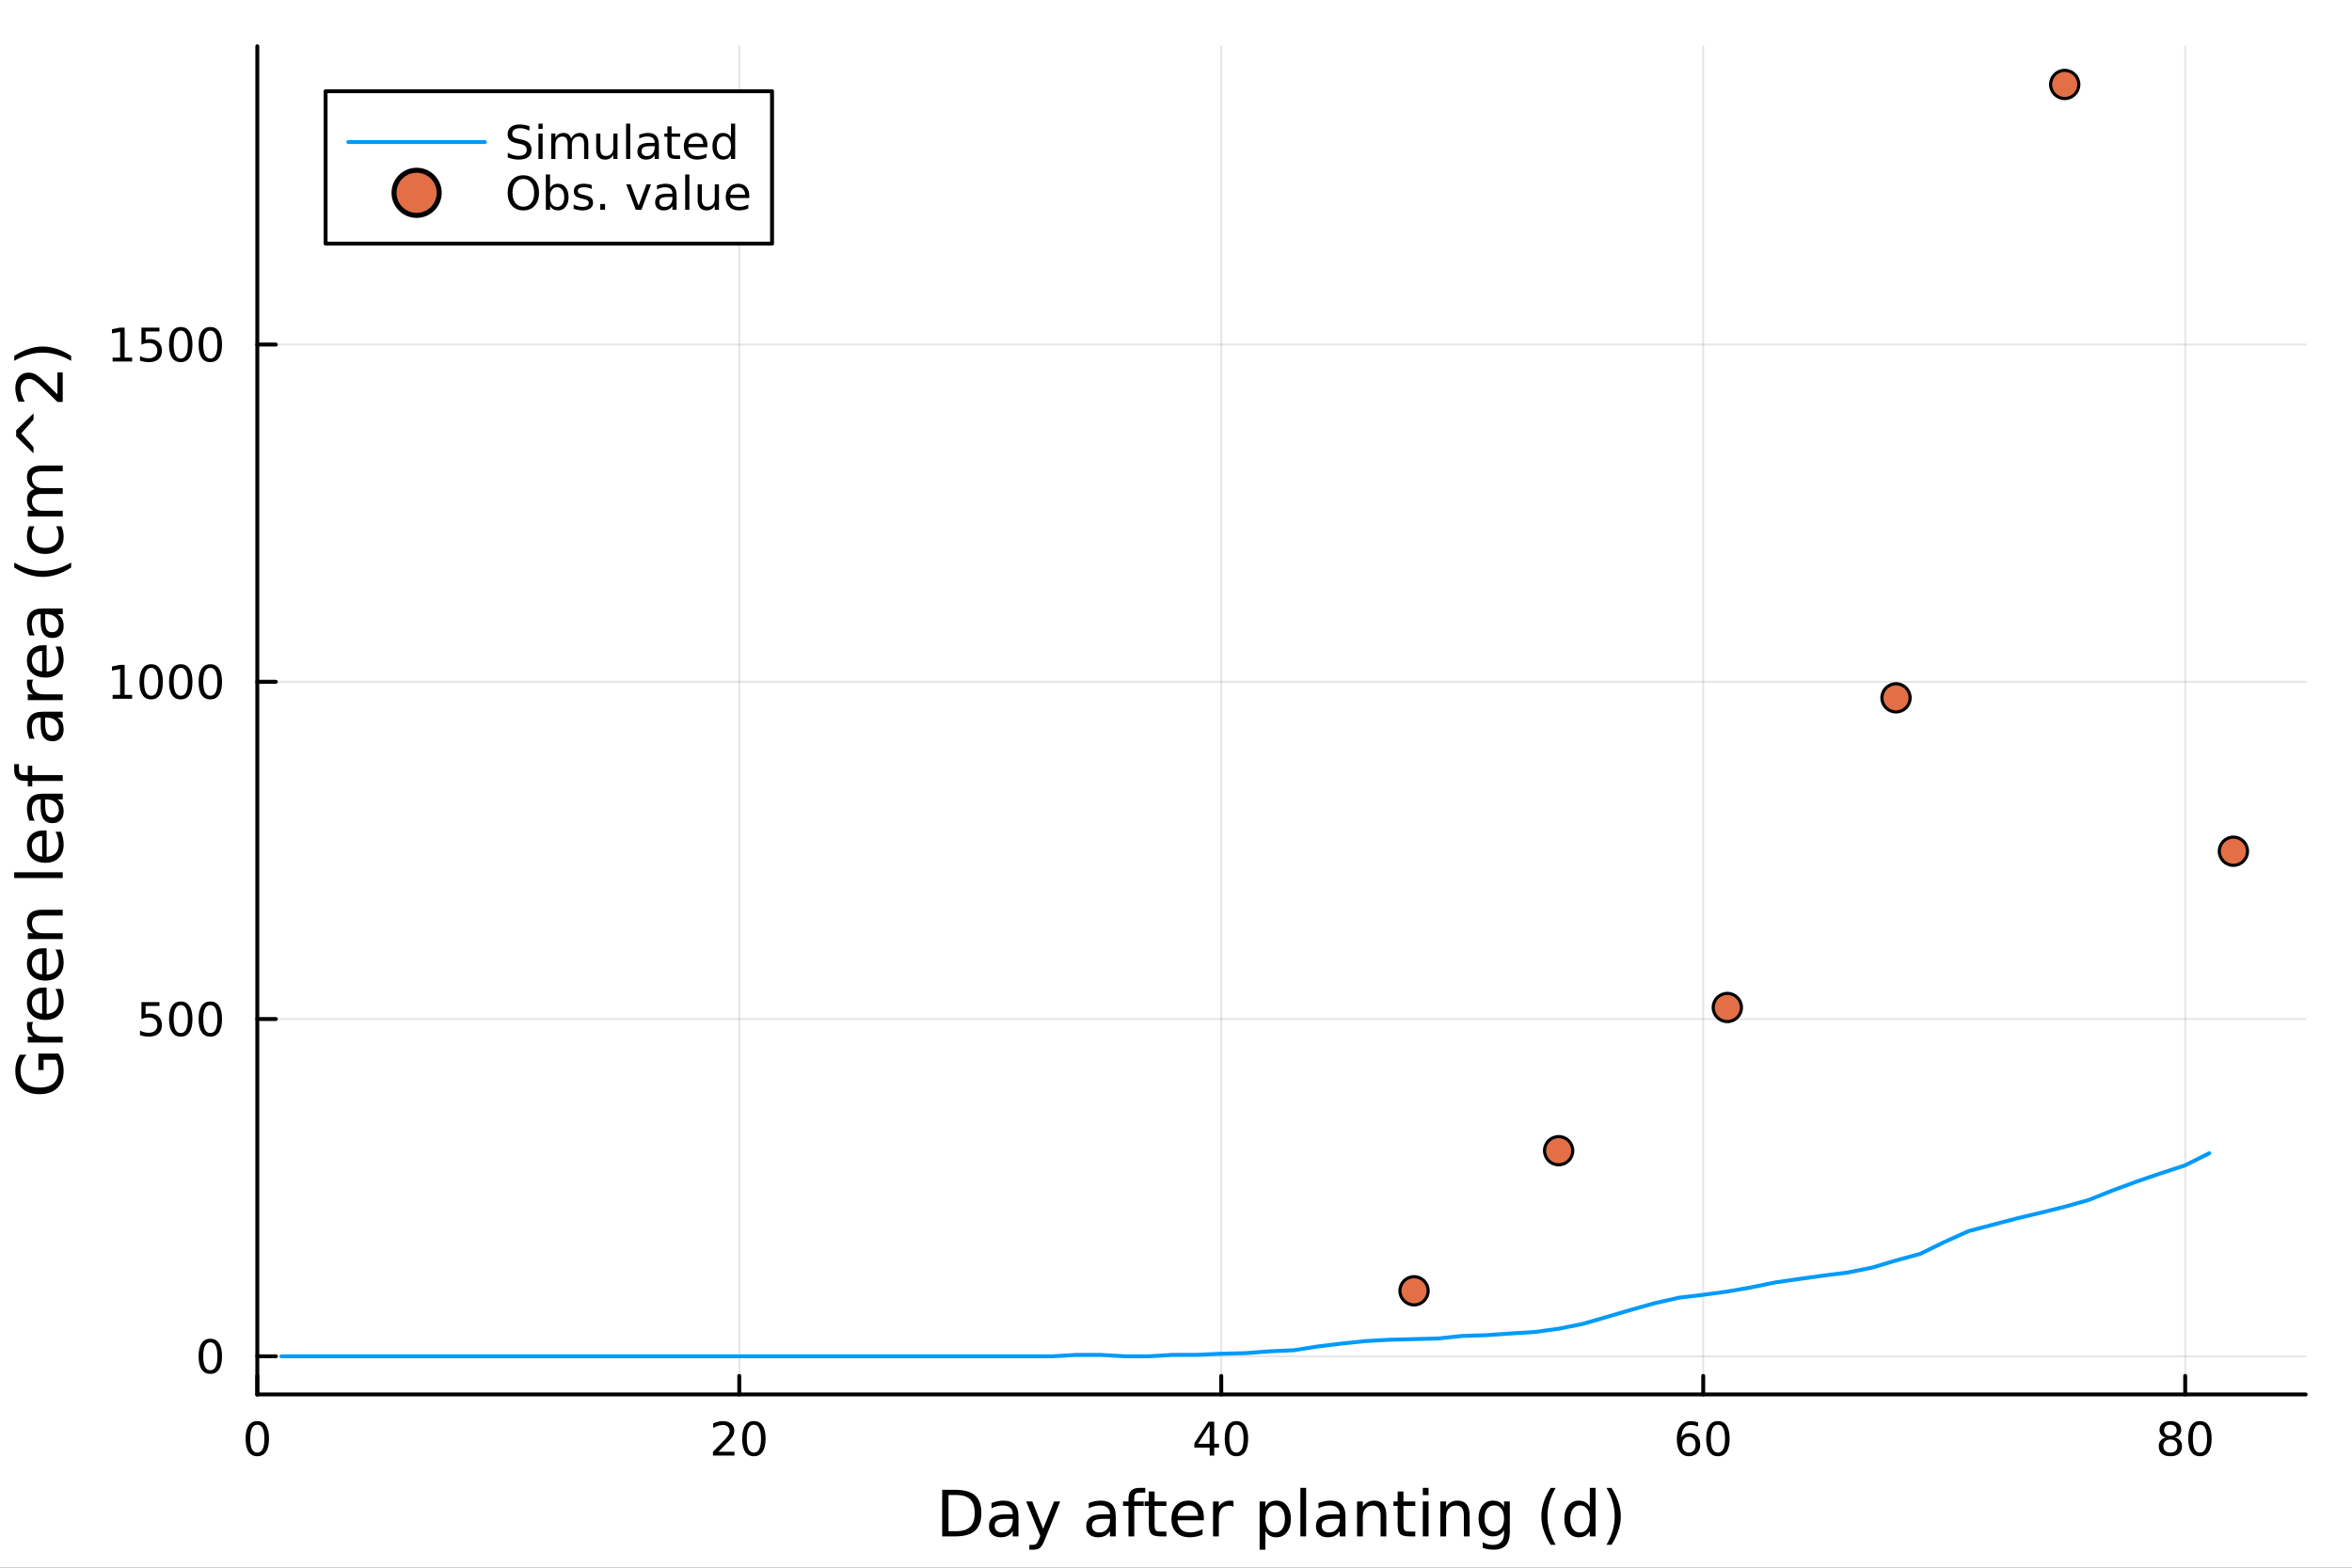 <?xml version="1.0" encoding="utf-8"?>
<svg xmlns="http://www.w3.org/2000/svg" xmlns:xlink="http://www.w3.org/1999/xlink" width="600" height="400" viewBox="0 0 2400 1600">
<rect x="0" y="0" width="2400" height="1600" fill="#333333" stroke="none"/>
<defs>
  <clipPath id="clip390">
    <rect x="0" y="0" width="2400" height="1600"/>
  </clipPath>
</defs>
<path clip-path="url(#clip390)" d="
M0 1600 L2400 1600 L2400 0 L0 0  Z
  " fill="#ffffff" fill-rule="evenodd" fill-opacity="1"/>
<defs>
  <clipPath id="clip391">
    <rect x="480" y="0" width="1681" height="1600"/>
  </clipPath>
</defs>
<path clip-path="url(#clip390)" d="
M262.551 1423.18 L2352.76 1423.18 L2352.76 47.244 L262.551 47.244  Z
  " fill="#ffffff" fill-rule="evenodd" fill-opacity="1"/>
<defs>
  <clipPath id="clip392">
    <rect x="262" y="47" width="2091" height="1377"/>
  </clipPath>
</defs>
<polyline clip-path="url(#clip392)" style="stroke:#000000; stroke-linecap:round; stroke-linejoin:round; stroke-width:2; stroke-opacity:0.1; fill:none" points="
  262.551,1423.18 262.551,47.244 
  "/>
<polyline clip-path="url(#clip392)" style="stroke:#000000; stroke-linecap:round; stroke-linejoin:round; stroke-width:2; stroke-opacity:0.1; fill:none" points="
  754.364,1423.18 754.364,47.244 
  "/>
<polyline clip-path="url(#clip392)" style="stroke:#000000; stroke-linecap:round; stroke-linejoin:round; stroke-width:2; stroke-opacity:0.1; fill:none" points="
  1246.18,1423.18 1246.18,47.244 
  "/>
<polyline clip-path="url(#clip392)" style="stroke:#000000; stroke-linecap:round; stroke-linejoin:round; stroke-width:2; stroke-opacity:0.1; fill:none" points="
  1737.99,1423.18 1737.99,47.244 
  "/>
<polyline clip-path="url(#clip392)" style="stroke:#000000; stroke-linecap:round; stroke-linejoin:round; stroke-width:2; stroke-opacity:0.1; fill:none" points="
  2229.8,1423.18 2229.8,47.244 
  "/>
<polyline clip-path="url(#clip390)" style="stroke:#000000; stroke-linecap:round; stroke-linejoin:round; stroke-width:4; stroke-opacity:1; fill:none" points="
  262.551,1423.18 2352.76,1423.18 
  "/>
<polyline clip-path="url(#clip390)" style="stroke:#000000; stroke-linecap:round; stroke-linejoin:round; stroke-width:4; stroke-opacity:1; fill:none" points="
  262.551,1423.18 262.551,1404.28 
  "/>
<polyline clip-path="url(#clip390)" style="stroke:#000000; stroke-linecap:round; stroke-linejoin:round; stroke-width:4; stroke-opacity:1; fill:none" points="
  754.364,1423.18 754.364,1404.28 
  "/>
<polyline clip-path="url(#clip390)" style="stroke:#000000; stroke-linecap:round; stroke-linejoin:round; stroke-width:4; stroke-opacity:1; fill:none" points="
  1246.18,1423.18 1246.18,1404.28 
  "/>
<polyline clip-path="url(#clip390)" style="stroke:#000000; stroke-linecap:round; stroke-linejoin:round; stroke-width:4; stroke-opacity:1; fill:none" points="
  1737.99,1423.18 1737.99,1404.28 
  "/>
<polyline clip-path="url(#clip390)" style="stroke:#000000; stroke-linecap:round; stroke-linejoin:round; stroke-width:4; stroke-opacity:1; fill:none" points="
  2229.8,1423.18 2229.8,1404.28 
  "/>
<path clip-path="url(#clip390)" d="M262.551 1454.1 Q258.94 1454.1 257.111 1457.66 Q255.306 1461.2 255.306 1468.33 Q255.306 1475.44 257.111 1479.01 Q258.94 1482.55 262.551 1482.55 Q266.185 1482.55 267.991 1479.01 Q269.82 1475.44 269.82 1468.33 Q269.82 1461.2 267.991 1457.66 Q266.185 1454.1 262.551 1454.1 M262.551 1450.39 Q268.361 1450.39 271.417 1455 Q274.496 1459.58 274.496 1468.33 Q274.496 1477.06 271.417 1481.67 Q268.361 1486.25 262.551 1486.25 Q256.741 1486.25 253.662 1481.67 Q250.607 1477.06 250.607 1468.33 Q250.607 1459.58 253.662 1455 Q256.741 1450.39 262.551 1450.39 Z" fill="#000000" fill-rule="evenodd" fill-opacity="1" /><path clip-path="url(#clip390)" d="M733.137 1481.64 L749.457 1481.64 L749.457 1485.58 L727.512 1485.58 L727.512 1481.64 Q730.174 1478.89 734.758 1474.26 Q739.364 1469.61 740.545 1468.27 Q742.79 1465.74 743.67 1464.01 Q744.572 1462.25 744.572 1460.56 Q744.572 1457.8 742.628 1456.07 Q740.707 1454.33 737.605 1454.33 Q735.406 1454.33 732.952 1455.09 Q730.522 1455.86 727.744 1457.41 L727.744 1452.69 Q730.568 1451.55 733.022 1450.97 Q735.475 1450.39 737.512 1450.39 Q742.883 1450.39 746.077 1453.08 Q749.272 1455.77 749.272 1460.26 Q749.272 1462.39 748.461 1464.31 Q747.674 1466.2 745.568 1468.8 Q744.989 1469.47 741.887 1472.69 Q738.785 1475.88 733.137 1481.64 Z" fill="#000000" fill-rule="evenodd" fill-opacity="1" /><path clip-path="url(#clip390)" d="M769.271 1454.1 Q765.66 1454.1 763.832 1457.66 Q762.026 1461.2 762.026 1468.33 Q762.026 1475.44 763.832 1479.01 Q765.66 1482.55 769.271 1482.55 Q772.906 1482.55 774.711 1479.01 Q776.54 1475.44 776.54 1468.33 Q776.54 1461.2 774.711 1457.66 Q772.906 1454.1 769.271 1454.1 M769.271 1450.39 Q775.082 1450.39 778.137 1455 Q781.216 1459.58 781.216 1468.33 Q781.216 1477.06 778.137 1481.67 Q775.082 1486.25 769.271 1486.25 Q763.461 1486.25 760.383 1481.67 Q757.327 1477.06 757.327 1468.33 Q757.327 1459.58 760.383 1455 Q763.461 1450.39 769.271 1450.39 Z" fill="#000000" fill-rule="evenodd" fill-opacity="1" /><path clip-path="url(#clip390)" d="M1234.35 1455.09 L1222.54 1473.54 L1234.35 1473.54 L1234.35 1455.09 M1233.12 1451.02 L1239 1451.02 L1239 1473.54 L1243.93 1473.54 L1243.93 1477.43 L1239 1477.43 L1239 1485.58 L1234.35 1485.58 L1234.35 1477.43 L1218.75 1477.43 L1218.75 1472.92 L1233.12 1451.02 Z" fill="#000000" fill-rule="evenodd" fill-opacity="1" /><path clip-path="url(#clip390)" d="M1261.66 1454.1 Q1258.05 1454.1 1256.22 1457.66 Q1254.42 1461.2 1254.42 1468.33 Q1254.42 1475.44 1256.22 1479.01 Q1258.05 1482.55 1261.66 1482.55 Q1265.3 1482.55 1267.1 1479.01 Q1268.93 1475.44 1268.93 1468.33 Q1268.93 1461.2 1267.1 1457.66 Q1265.3 1454.1 1261.66 1454.1 M1261.66 1450.39 Q1267.47 1450.39 1270.53 1455 Q1273.61 1459.58 1273.61 1468.33 Q1273.61 1477.06 1270.53 1481.67 Q1267.47 1486.25 1261.66 1486.25 Q1255.85 1486.25 1252.77 1481.67 Q1249.72 1477.06 1249.72 1468.33 Q1249.72 1459.58 1252.77 1455 Q1255.85 1450.39 1261.66 1450.39 Z" fill="#000000" fill-rule="evenodd" fill-opacity="1" /><path clip-path="url(#clip390)" d="M1723.39 1466.44 Q1720.25 1466.44 1718.4 1468.59 Q1716.57 1470.74 1716.57 1474.49 Q1716.57 1478.22 1718.4 1480.39 Q1720.25 1482.55 1723.39 1482.55 Q1726.54 1482.55 1728.37 1480.39 Q1730.22 1478.22 1730.22 1474.49 Q1730.22 1470.74 1728.37 1468.59 Q1726.54 1466.44 1723.39 1466.44 M1732.68 1451.78 L1732.68 1456.04 Q1730.92 1455.21 1729.11 1454.77 Q1727.33 1454.33 1725.57 1454.33 Q1720.94 1454.33 1718.49 1457.45 Q1716.06 1460.58 1715.71 1466.9 Q1717.08 1464.89 1719.14 1463.82 Q1721.2 1462.73 1723.67 1462.73 Q1728.88 1462.73 1731.89 1465.9 Q1734.92 1469.05 1734.92 1474.49 Q1734.92 1479.82 1731.77 1483.03 Q1728.63 1486.25 1723.39 1486.25 Q1717.4 1486.25 1714.23 1481.67 Q1711.06 1477.06 1711.06 1468.33 Q1711.06 1460.14 1714.95 1455.28 Q1718.83 1450.39 1725.39 1450.39 Q1727.14 1450.39 1728.93 1450.74 Q1730.73 1451.09 1732.68 1451.78 Z" fill="#000000" fill-rule="evenodd" fill-opacity="1" /><path clip-path="url(#clip390)" d="M1752.98 1454.1 Q1749.37 1454.1 1747.54 1457.66 Q1745.73 1461.2 1745.73 1468.33 Q1745.73 1475.44 1747.54 1479.01 Q1749.37 1482.55 1752.98 1482.55 Q1756.61 1482.55 1758.42 1479.01 Q1760.25 1475.44 1760.25 1468.33 Q1760.25 1461.2 1758.42 1457.66 Q1756.61 1454.1 1752.98 1454.1 M1752.98 1450.39 Q1758.79 1450.39 1761.84 1455 Q1764.92 1459.58 1764.92 1468.33 Q1764.92 1477.06 1761.84 1481.67 Q1758.79 1486.25 1752.98 1486.25 Q1747.17 1486.25 1744.09 1481.67 Q1741.03 1477.06 1741.03 1468.33 Q1741.03 1459.58 1744.09 1455 Q1747.17 1450.39 1752.98 1450.39 Z" fill="#000000" fill-rule="evenodd" fill-opacity="1" /><path clip-path="url(#clip390)" d="M2214.68 1469.17 Q2211.34 1469.17 2209.42 1470.95 Q2207.52 1472.73 2207.52 1475.86 Q2207.52 1478.98 2209.42 1480.77 Q2211.34 1482.55 2214.68 1482.55 Q2218.01 1482.55 2219.93 1480.77 Q2221.85 1478.96 2221.85 1475.86 Q2221.85 1472.73 2219.93 1470.95 Q2218.03 1469.17 2214.68 1469.17 M2210 1467.18 Q2206.99 1466.44 2205.3 1464.38 Q2203.63 1462.32 2203.63 1459.35 Q2203.63 1455.21 2206.57 1452.8 Q2209.54 1450.39 2214.68 1450.39 Q2219.84 1450.39 2222.78 1452.8 Q2225.72 1455.21 2225.72 1459.35 Q2225.72 1462.32 2224.03 1464.38 Q2222.36 1466.44 2219.37 1467.18 Q2222.75 1467.96 2224.63 1470.26 Q2226.53 1472.55 2226.53 1475.86 Q2226.53 1480.88 2223.45 1483.57 Q2220.39 1486.25 2214.68 1486.25 Q2208.96 1486.25 2205.88 1483.57 Q2202.82 1480.88 2202.82 1475.86 Q2202.82 1472.55 2204.72 1470.26 Q2206.62 1467.96 2210 1467.18 M2208.29 1459.79 Q2208.29 1462.48 2209.95 1463.98 Q2211.64 1465.49 2214.68 1465.49 Q2217.68 1465.49 2219.37 1463.98 Q2221.09 1462.48 2221.09 1459.79 Q2221.09 1457.11 2219.37 1455.6 Q2217.68 1454.1 2214.68 1454.1 Q2211.64 1454.1 2209.95 1455.6 Q2208.29 1457.11 2208.29 1459.79 Z" fill="#000000" fill-rule="evenodd" fill-opacity="1" /><path clip-path="url(#clip390)" d="M2244.84 1454.1 Q2241.23 1454.1 2239.4 1457.66 Q2237.59 1461.2 2237.59 1468.33 Q2237.59 1475.44 2239.4 1479.01 Q2241.23 1482.55 2244.84 1482.55 Q2248.47 1482.55 2250.28 1479.01 Q2252.11 1475.44 2252.11 1468.33 Q2252.11 1461.2 2250.28 1457.66 Q2248.47 1454.1 2244.84 1454.1 M2244.84 1450.39 Q2250.65 1450.39 2253.7 1455 Q2256.78 1459.58 2256.78 1468.33 Q2256.78 1477.06 2253.7 1481.67 Q2250.65 1486.25 2244.84 1486.25 Q2239.03 1486.25 2235.95 1481.67 Q2232.89 1477.06 2232.89 1468.33 Q2232.89 1459.58 2235.95 1455 Q2239.03 1450.39 2244.84 1450.39 Z" fill="#000000" fill-rule="evenodd" fill-opacity="1" /><path clip-path="url(#clip390)" d="M967.868 1525.81 L967.868 1562.76 L975.634 1562.76 Q985.469 1562.76 990.021 1558.3 Q994.604 1553.85 994.604 1544.24 Q994.604 1534.69 990.021 1530.26 Q985.469 1525.81 975.634 1525.81 L967.868 1525.81 M961.439 1520.52 L974.648 1520.52 Q988.461 1520.52 994.922 1526.28 Q1001.38 1532.01 1001.38 1544.24 Q1001.38 1556.52 994.89 1562.28 Q988.397 1568.04 974.648 1568.04 L961.439 1568.04 L961.439 1520.52 Z" fill="#000000" fill-rule="evenodd" fill-opacity="1" /><path clip-path="url(#clip390)" d="M1027.58 1550.12 Q1020.48 1550.12 1017.74 1551.75 Q1015.01 1553.37 1015.01 1557.29 Q1015.01 1560.4 1017.04 1562.25 Q1019.11 1564.07 1022.64 1564.07 Q1027.51 1564.07 1030.44 1560.63 Q1033.4 1557.16 1033.4 1551.43 L1033.4 1550.12 L1027.58 1550.12 M1039.26 1547.71 L1039.26 1568.04 L1033.4 1568.04 L1033.4 1562.63 Q1031.4 1565.88 1028.41 1567.44 Q1025.41 1568.97 1021.09 1568.97 Q1015.61 1568.97 1012.36 1565.91 Q1009.15 1562.82 1009.15 1557.67 Q1009.15 1551.65 1013.16 1548.6 Q1017.2 1545.54 1025.19 1545.54 L1033.4 1545.54 L1033.4 1544.97 Q1033.4 1540.93 1030.73 1538.73 Q1028.09 1536.5 1023.28 1536.5 Q1020.23 1536.5 1017.33 1537.23 Q1014.43 1537.97 1011.76 1539.43 L1011.76 1534.02 Q1014.97 1532.78 1018 1532.17 Q1021.02 1531.54 1023.89 1531.54 Q1031.62 1531.54 1035.44 1535.55 Q1039.26 1539.56 1039.26 1547.71 Z" fill="#000000" fill-rule="evenodd" fill-opacity="1" /><path clip-path="url(#clip390)" d="M1066.15 1571.35 Q1063.67 1577.72 1061.32 1579.66 Q1058.96 1581.6 1055.01 1581.6 L1050.34 1581.6 L1050.34 1576.7 L1053.77 1576.7 Q1056.19 1576.7 1057.53 1575.56 Q1058.87 1574.41 1060.49 1570.14 L1061.54 1567.47 L1047.12 1532.4 L1053.33 1532.4 L1064.47 1560.28 L1075.61 1532.4 L1081.81 1532.4 L1066.15 1571.35 Z" fill="#000000" fill-rule="evenodd" fill-opacity="1" /><path clip-path="url(#clip390)" d="M1126.82 1550.12 Q1119.72 1550.12 1116.98 1551.75 Q1114.25 1553.37 1114.25 1557.29 Q1114.25 1560.4 1116.28 1562.25 Q1118.35 1564.07 1121.89 1564.07 Q1126.76 1564.07 1129.68 1560.63 Q1132.64 1557.16 1132.64 1551.43 L1132.64 1550.12 L1126.82 1550.12 M1138.5 1547.71 L1138.5 1568.04 L1132.64 1568.04 L1132.64 1562.63 Q1130.64 1565.88 1127.65 1567.44 Q1124.66 1568.97 1120.33 1568.97 Q1114.85 1568.97 1111.61 1565.91 Q1108.39 1562.82 1108.39 1557.67 Q1108.39 1551.65 1112.4 1548.6 Q1116.44 1545.54 1124.43 1545.54 L1132.64 1545.54 L1132.64 1544.97 Q1132.64 1540.93 1129.97 1538.73 Q1127.33 1536.5 1122.52 1536.5 Q1119.47 1536.5 1116.57 1537.23 Q1113.67 1537.97 1111 1539.43 L1111 1534.02 Q1114.22 1532.78 1117.24 1532.17 Q1120.26 1531.54 1123.13 1531.54 Q1130.86 1531.54 1134.68 1535.55 Q1138.5 1539.56 1138.5 1547.71 Z" fill="#000000" fill-rule="evenodd" fill-opacity="1" /><path clip-path="url(#clip390)" d="M1168.61 1518.52 L1168.61 1523.39 L1163.01 1523.39 Q1159.86 1523.39 1158.62 1524.66 Q1157.41 1525.93 1157.41 1529.24 L1157.41 1532.4 L1167.05 1532.4 L1167.05 1536.95 L1157.41 1536.95 L1157.41 1568.04 L1151.52 1568.04 L1151.52 1536.95 L1145.92 1536.95 L1145.92 1532.4 L1151.52 1532.4 L1151.52 1529.91 Q1151.52 1523.96 1154.29 1521.26 Q1157.06 1518.52 1163.07 1518.52 L1168.61 1518.52 Z" fill="#000000" fill-rule="evenodd" fill-opacity="1" /><path clip-path="url(#clip390)" d="M1178.16 1522.27 L1178.16 1532.4 L1190.22 1532.4 L1190.22 1536.95 L1178.16 1536.95 L1178.16 1556.3 Q1178.16 1560.66 1179.34 1561.9 Q1180.55 1563.14 1184.21 1563.14 L1190.22 1563.14 L1190.22 1568.04 L1184.21 1568.04 Q1177.43 1568.04 1174.85 1565.53 Q1172.27 1562.98 1172.27 1556.3 L1172.27 1536.95 L1167.97 1536.95 L1167.97 1532.4 L1172.27 1532.4 L1172.27 1522.27 L1178.16 1522.27 Z" fill="#000000" fill-rule="evenodd" fill-opacity="1" /><path clip-path="url(#clip390)" d="M1228.42 1548.76 L1228.42 1551.62 L1201.49 1551.62 Q1201.87 1557.67 1205.12 1560.85 Q1208.4 1564 1214.22 1564 Q1217.59 1564 1220.75 1563.17 Q1223.93 1562.35 1227.05 1560.69 L1227.05 1566.23 Q1223.9 1567.57 1220.59 1568.27 Q1217.28 1568.97 1213.87 1568.97 Q1205.34 1568.97 1200.34 1564 Q1195.38 1559.04 1195.38 1550.57 Q1195.38 1541.82 1200.09 1536.69 Q1204.83 1531.54 1212.85 1531.54 Q1220.05 1531.54 1224.22 1536.18 Q1228.42 1540.8 1228.42 1548.76 M1222.56 1547.04 Q1222.5 1542.23 1219.85 1539.37 Q1217.24 1536.5 1212.92 1536.5 Q1208.01 1536.5 1205.05 1539.27 Q1202.13 1542.04 1201.68 1547.07 L1222.56 1547.04 Z" fill="#000000" fill-rule="evenodd" fill-opacity="1" /><path clip-path="url(#clip390)" d="M1258.69 1537.87 Q1257.7 1537.3 1256.52 1537.04 Q1255.38 1536.76 1253.97 1536.76 Q1249.01 1536.76 1246.34 1540 Q1243.69 1543.22 1243.69 1549.27 L1243.69 1568.04 L1237.81 1568.04 L1237.81 1532.4 L1243.69 1532.4 L1243.69 1537.93 Q1245.54 1534.69 1248.5 1533.13 Q1251.46 1531.54 1255.69 1531.54 Q1256.3 1531.54 1257.03 1531.63 Q1257.76 1531.7 1258.65 1531.85 L1258.69 1537.87 Z" fill="#000000" fill-rule="evenodd" fill-opacity="1" /><path clip-path="url(#clip390)" d="M1291.21 1562.7 L1291.21 1581.6 L1285.33 1581.6 L1285.33 1532.4 L1291.21 1532.4 L1291.21 1537.81 Q1293.06 1534.62 1295.86 1533.1 Q1298.69 1531.54 1302.61 1531.54 Q1309.1 1531.54 1313.14 1536.69 Q1317.22 1541.85 1317.22 1550.25 Q1317.22 1558.65 1313.14 1563.81 Q1309.1 1568.97 1302.61 1568.97 Q1298.69 1568.97 1295.86 1567.44 Q1293.06 1565.88 1291.21 1562.7 M1311.14 1550.25 Q1311.14 1543.79 1308.47 1540.13 Q1305.82 1536.44 1301.18 1536.44 Q1296.53 1536.44 1293.86 1540.13 Q1291.21 1543.79 1291.21 1550.25 Q1291.21 1556.71 1293.86 1560.4 Q1296.53 1564.07 1301.18 1564.07 Q1305.82 1564.07 1308.47 1560.4 Q1311.14 1556.71 1311.14 1550.25 Z" fill="#000000" fill-rule="evenodd" fill-opacity="1" /><path clip-path="url(#clip390)" d="M1326.93 1518.52 L1332.78 1518.52 L1332.78 1568.04 L1326.93 1568.04 L1326.93 1518.52 Z" fill="#000000" fill-rule="evenodd" fill-opacity="1" /><path clip-path="url(#clip390)" d="M1361.24 1550.12 Q1354.14 1550.12 1351.4 1551.75 Q1348.66 1553.37 1348.66 1557.29 Q1348.66 1560.4 1350.7 1562.25 Q1352.77 1564.07 1356.3 1564.07 Q1361.17 1564.07 1364.1 1560.63 Q1367.06 1557.16 1367.06 1551.43 L1367.06 1550.12 L1361.24 1550.12 M1372.92 1547.71 L1372.92 1568.04 L1367.06 1568.04 L1367.06 1562.63 Q1365.06 1565.88 1362.06 1567.44 Q1359.07 1568.97 1354.74 1568.97 Q1349.27 1568.97 1346.02 1565.91 Q1342.81 1562.82 1342.81 1557.67 Q1342.81 1551.65 1346.82 1548.6 Q1350.86 1545.54 1358.85 1545.54 L1367.06 1545.54 L1367.06 1544.97 Q1367.06 1540.93 1364.39 1538.73 Q1361.75 1536.5 1356.94 1536.5 Q1353.88 1536.5 1350.99 1537.23 Q1348.09 1537.97 1345.42 1539.43 L1345.42 1534.02 Q1348.63 1532.78 1351.66 1532.17 Q1354.68 1531.54 1357.54 1531.54 Q1365.28 1531.54 1369.1 1535.55 Q1372.92 1539.56 1372.92 1547.71 Z" fill="#000000" fill-rule="evenodd" fill-opacity="1" /><path clip-path="url(#clip390)" d="M1414.61 1546.53 L1414.61 1568.04 L1408.76 1568.04 L1408.76 1546.72 Q1408.76 1541.66 1406.78 1539.14 Q1404.81 1536.63 1400.86 1536.63 Q1396.12 1536.63 1393.38 1539.65 Q1390.65 1542.68 1390.65 1547.9 L1390.65 1568.04 L1384.76 1568.04 L1384.76 1532.4 L1390.65 1532.4 L1390.65 1537.93 Q1392.75 1534.72 1395.58 1533.13 Q1398.44 1531.54 1402.17 1531.54 Q1408.31 1531.54 1411.46 1535.36 Q1414.61 1539.14 1414.61 1546.53 Z" fill="#000000" fill-rule="evenodd" fill-opacity="1" /><path clip-path="url(#clip390)" d="M1432.09 1522.27 L1432.09 1532.4 L1444.15 1532.4 L1444.15 1536.95 L1432.09 1536.95 L1432.09 1556.3 Q1432.09 1560.66 1433.26 1561.9 Q1434.47 1563.14 1438.13 1563.14 L1444.15 1563.14 L1444.15 1568.04 L1438.13 1568.04 Q1431.36 1568.04 1428.78 1565.53 Q1426.2 1562.98 1426.2 1556.3 L1426.2 1536.95 L1421.9 1536.95 L1421.9 1532.4 L1426.2 1532.4 L1426.2 1522.27 L1432.09 1522.27 Z" fill="#000000" fill-rule="evenodd" fill-opacity="1" /><path clip-path="url(#clip390)" d="M1451.85 1532.4 L1457.71 1532.4 L1457.71 1568.04 L1451.85 1568.04 L1451.85 1532.4 M1451.85 1518.52 L1457.71 1518.52 L1457.71 1525.93 L1451.85 1525.93 L1451.85 1518.52 Z" fill="#000000" fill-rule="evenodd" fill-opacity="1" /><path clip-path="url(#clip390)" d="M1499.6 1546.53 L1499.6 1568.04 L1493.74 1568.04 L1493.74 1546.72 Q1493.74 1541.66 1491.77 1539.14 Q1489.79 1536.63 1485.85 1536.63 Q1481.1 1536.63 1478.37 1539.65 Q1475.63 1542.68 1475.63 1547.9 L1475.63 1568.04 L1469.74 1568.04 L1469.74 1532.4 L1475.63 1532.4 L1475.63 1537.93 Q1477.73 1534.72 1480.56 1533.13 Q1483.43 1531.54 1487.15 1531.54 Q1493.29 1531.54 1496.44 1535.36 Q1499.6 1539.14 1499.6 1546.53 Z" fill="#000000" fill-rule="evenodd" fill-opacity="1" /><path clip-path="url(#clip390)" d="M1534.73 1549.81 Q1534.73 1543.44 1532.09 1539.94 Q1529.48 1536.44 1524.74 1536.44 Q1520.03 1536.44 1517.39 1539.94 Q1514.78 1543.44 1514.78 1549.81 Q1514.78 1556.14 1517.39 1559.64 Q1520.03 1563.14 1524.74 1563.14 Q1529.48 1563.14 1532.09 1559.64 Q1534.73 1556.14 1534.73 1549.81 M1540.59 1563.62 Q1540.59 1572.72 1536.55 1577.15 Q1532.51 1581.6 1524.17 1581.6 Q1521.08 1581.6 1518.34 1581.13 Q1515.61 1580.68 1513.03 1579.72 L1513.03 1574.03 Q1515.61 1575.43 1518.12 1576.1 Q1520.63 1576.76 1523.24 1576.76 Q1529.01 1576.76 1531.87 1573.74 Q1534.73 1570.75 1534.73 1564.67 L1534.73 1561.77 Q1532.92 1564.92 1530.09 1566.48 Q1527.25 1568.04 1523.31 1568.04 Q1516.75 1568.04 1512.74 1563.05 Q1508.73 1558.05 1508.73 1549.81 Q1508.73 1541.53 1512.74 1536.53 Q1516.75 1531.54 1523.31 1531.54 Q1527.25 1531.54 1530.09 1533.1 Q1532.92 1534.66 1534.73 1537.81 L1534.73 1532.4 L1540.59 1532.4 L1540.59 1563.62 Z" fill="#000000" fill-rule="evenodd" fill-opacity="1" /><path clip-path="url(#clip390)" d="M1587.44 1518.58 Q1583.18 1525.9 1581.11 1533.06 Q1579.04 1540.23 1579.04 1547.58 Q1579.04 1554.93 1581.11 1562.16 Q1583.21 1569.35 1587.44 1576.64 L1582.35 1576.64 Q1577.58 1569.16 1575.19 1561.93 Q1572.83 1554.71 1572.83 1547.58 Q1572.83 1540.48 1575.19 1533.29 Q1577.54 1526.09 1582.35 1518.58 L1587.44 1518.58 Z" fill="#000000" fill-rule="evenodd" fill-opacity="1" /><path clip-path="url(#clip390)" d="M1622.26 1537.81 L1622.26 1518.52 L1628.12 1518.52 L1628.12 1568.04 L1622.26 1568.04 L1622.26 1562.7 Q1620.42 1565.88 1617.58 1567.44 Q1614.78 1568.97 1610.84 1568.97 Q1604.38 1568.97 1600.3 1563.81 Q1596.26 1558.65 1596.26 1550.25 Q1596.26 1541.85 1600.3 1536.69 Q1604.38 1531.54 1610.84 1531.54 Q1614.78 1531.54 1617.58 1533.1 Q1620.42 1534.62 1622.26 1537.81 M1602.31 1550.25 Q1602.31 1556.71 1604.95 1560.4 Q1607.62 1564.07 1612.27 1564.07 Q1616.92 1564.07 1619.59 1560.4 Q1622.26 1556.71 1622.26 1550.25 Q1622.26 1543.79 1619.59 1540.13 Q1616.92 1536.44 1612.27 1536.44 Q1607.62 1536.44 1604.95 1540.13 Q1602.31 1543.79 1602.31 1550.25 Z" fill="#000000" fill-rule="evenodd" fill-opacity="1" /><path clip-path="url(#clip390)" d="M1639.26 1518.58 L1644.35 1518.58 Q1649.13 1526.09 1651.48 1533.29 Q1653.87 1540.48 1653.87 1547.58 Q1653.87 1554.71 1651.48 1561.93 Q1649.13 1569.16 1644.35 1576.64 L1639.26 1576.64 Q1643.49 1569.35 1645.56 1562.16 Q1647.66 1554.93 1647.66 1547.58 Q1647.66 1540.23 1645.56 1533.06 Q1643.49 1525.9 1639.26 1518.58 Z" fill="#000000" fill-rule="evenodd" fill-opacity="1" /><polyline clip-path="url(#clip392)" style="stroke:#000000; stroke-linecap:round; stroke-linejoin:round; stroke-width:2; stroke-opacity:0.1; fill:none" points="
  262.551,1384.24 2352.76,1384.24 
  "/>
<polyline clip-path="url(#clip392)" style="stroke:#000000; stroke-linecap:round; stroke-linejoin:round; stroke-width:2; stroke-opacity:0.1; fill:none" points="
  262.551,1040.04 2352.76,1040.04 
  "/>
<polyline clip-path="url(#clip392)" style="stroke:#000000; stroke-linecap:round; stroke-linejoin:round; stroke-width:2; stroke-opacity:0.1; fill:none" points="
  262.551,695.85 2352.76,695.85 
  "/>
<polyline clip-path="url(#clip392)" style="stroke:#000000; stroke-linecap:round; stroke-linejoin:round; stroke-width:2; stroke-opacity:0.1; fill:none" points="
  262.551,351.656 2352.76,351.656 
  "/>
<polyline clip-path="url(#clip390)" style="stroke:#000000; stroke-linecap:round; stroke-linejoin:round; stroke-width:4; stroke-opacity:1; fill:none" points="
  262.551,1423.18 262.551,47.244 
  "/>
<polyline clip-path="url(#clip390)" style="stroke:#000000; stroke-linecap:round; stroke-linejoin:round; stroke-width:4; stroke-opacity:1; fill:none" points="
  262.551,1384.24 281.449,1384.24 
  "/>
<polyline clip-path="url(#clip390)" style="stroke:#000000; stroke-linecap:round; stroke-linejoin:round; stroke-width:4; stroke-opacity:1; fill:none" points="
  262.551,1040.04 281.449,1040.04 
  "/>
<polyline clip-path="url(#clip390)" style="stroke:#000000; stroke-linecap:round; stroke-linejoin:round; stroke-width:4; stroke-opacity:1; fill:none" points="
  262.551,695.85 281.449,695.85 
  "/>
<polyline clip-path="url(#clip390)" style="stroke:#000000; stroke-linecap:round; stroke-linejoin:round; stroke-width:4; stroke-opacity:1; fill:none" points="
  262.551,351.656 281.449,351.656 
  "/>
<path clip-path="url(#clip390)" d="M214.607 1370.04 Q210.996 1370.04 209.167 1373.6 Q207.362 1377.14 207.362 1384.27 Q207.362 1391.38 209.167 1394.94 Q210.996 1398.49 214.607 1398.49 Q218.241 1398.49 220.047 1394.94 Q221.875 1391.38 221.875 1384.27 Q221.875 1377.14 220.047 1373.6 Q218.241 1370.04 214.607 1370.04 M214.607 1366.33 Q220.417 1366.33 223.473 1370.94 Q226.551 1375.52 226.551 1384.27 Q226.551 1393 223.473 1397.61 Q220.417 1402.19 214.607 1402.19 Q208.797 1402.19 205.718 1397.61 Q202.662 1393 202.662 1384.27 Q202.662 1375.52 205.718 1370.94 Q208.797 1366.33 214.607 1366.33 Z" fill="#000000" fill-rule="evenodd" fill-opacity="1" /><path clip-path="url(#clip390)" d="M144.329 1022.76 L162.686 1022.76 L162.686 1026.7 L148.612 1026.7 L148.612 1035.17 Q149.63 1034.82 150.649 1034.66 Q151.667 1034.48 152.686 1034.48 Q158.473 1034.48 161.852 1037.65 Q165.232 1040.82 165.232 1046.24 Q165.232 1051.81 161.76 1054.92 Q158.288 1058 151.968 1058 Q149.792 1058 147.524 1057.63 Q145.279 1057.25 142.871 1056.51 L142.871 1051.81 Q144.954 1052.95 147.177 1053.5 Q149.399 1054.06 151.876 1054.06 Q155.88 1054.06 158.218 1051.95 Q160.556 1049.85 160.556 1046.24 Q160.556 1042.63 158.218 1040.52 Q155.88 1038.41 151.876 1038.41 Q150.001 1038.41 148.126 1038.83 Q146.274 1039.25 144.329 1040.13 L144.329 1022.76 Z" fill="#000000" fill-rule="evenodd" fill-opacity="1" /><path clip-path="url(#clip390)" d="M184.445 1025.84 Q180.834 1025.84 179.005 1029.41 Q177.2 1032.95 177.2 1040.08 Q177.2 1047.19 179.005 1050.75 Q180.834 1054.29 184.445 1054.29 Q188.079 1054.29 189.885 1050.75 Q191.713 1047.19 191.713 1040.08 Q191.713 1032.95 189.885 1029.41 Q188.079 1025.84 184.445 1025.84 M184.445 1022.14 Q190.255 1022.14 193.311 1026.75 Q196.389 1031.33 196.389 1040.08 Q196.389 1048.81 193.311 1053.41 Q190.255 1058 184.445 1058 Q178.635 1058 175.556 1053.41 Q172.501 1048.81 172.501 1040.08 Q172.501 1031.33 175.556 1026.75 Q178.635 1022.14 184.445 1022.14 Z" fill="#000000" fill-rule="evenodd" fill-opacity="1" /><path clip-path="url(#clip390)" d="M214.607 1025.84 Q210.996 1025.84 209.167 1029.41 Q207.362 1032.95 207.362 1040.08 Q207.362 1047.19 209.167 1050.75 Q210.996 1054.29 214.607 1054.29 Q218.241 1054.29 220.047 1050.75 Q221.875 1047.19 221.875 1040.08 Q221.875 1032.95 220.047 1029.41 Q218.241 1025.84 214.607 1025.84 M214.607 1022.14 Q220.417 1022.14 223.473 1026.75 Q226.551 1031.33 226.551 1040.08 Q226.551 1048.81 223.473 1053.41 Q220.417 1058 214.607 1058 Q208.797 1058 205.718 1053.41 Q202.662 1048.81 202.662 1040.08 Q202.662 1031.33 205.718 1026.75 Q208.797 1022.14 214.607 1022.14 Z" fill="#000000" fill-rule="evenodd" fill-opacity="1" /><path clip-path="url(#clip390)" d="M114.931 709.195 L122.57 709.195 L122.57 682.829 L114.26 684.496 L114.26 680.237 L122.524 678.57 L127.2 678.57 L127.2 709.195 L134.839 709.195 L134.839 713.13 L114.931 713.13 L114.931 709.195 Z" fill="#000000" fill-rule="evenodd" fill-opacity="1" /><path clip-path="url(#clip390)" d="M154.283 681.649 Q150.672 681.649 148.843 685.213 Q147.038 688.755 147.038 695.885 Q147.038 702.991 148.843 706.556 Q150.672 710.098 154.283 710.098 Q157.917 710.098 159.723 706.556 Q161.552 702.991 161.552 695.885 Q161.552 688.755 159.723 685.213 Q157.917 681.649 154.283 681.649 M154.283 677.945 Q160.093 677.945 163.149 682.551 Q166.227 687.135 166.227 695.885 Q166.227 704.611 163.149 709.218 Q160.093 713.801 154.283 713.801 Q148.473 713.801 145.394 709.218 Q142.339 704.611 142.339 695.885 Q142.339 687.135 145.394 682.551 Q148.473 677.945 154.283 677.945 Z" fill="#000000" fill-rule="evenodd" fill-opacity="1" /><path clip-path="url(#clip390)" d="M184.445 681.649 Q180.834 681.649 179.005 685.213 Q177.2 688.755 177.2 695.885 Q177.2 702.991 179.005 706.556 Q180.834 710.098 184.445 710.098 Q188.079 710.098 189.885 706.556 Q191.713 702.991 191.713 695.885 Q191.713 688.755 189.885 685.213 Q188.079 681.649 184.445 681.649 M184.445 677.945 Q190.255 677.945 193.311 682.551 Q196.389 687.135 196.389 695.885 Q196.389 704.611 193.311 709.218 Q190.255 713.801 184.445 713.801 Q178.635 713.801 175.556 709.218 Q172.501 704.611 172.501 695.885 Q172.501 687.135 175.556 682.551 Q178.635 677.945 184.445 677.945 Z" fill="#000000" fill-rule="evenodd" fill-opacity="1" /><path clip-path="url(#clip390)" d="M214.607 681.649 Q210.996 681.649 209.167 685.213 Q207.362 688.755 207.362 695.885 Q207.362 702.991 209.167 706.556 Q210.996 710.098 214.607 710.098 Q218.241 710.098 220.047 706.556 Q221.875 702.991 221.875 695.885 Q221.875 688.755 220.047 685.213 Q218.241 681.649 214.607 681.649 M214.607 677.945 Q220.417 677.945 223.473 682.551 Q226.551 687.135 226.551 695.885 Q226.551 704.611 223.473 709.218 Q220.417 713.801 214.607 713.801 Q208.797 713.801 205.718 709.218 Q202.662 704.611 202.662 695.885 Q202.662 687.135 205.718 682.551 Q208.797 677.945 214.607 677.945 Z" fill="#000000" fill-rule="evenodd" fill-opacity="1" /><path clip-path="url(#clip390)" d="M114.931 365.001 L122.57 365.001 L122.57 338.635 L114.26 340.302 L114.26 336.042 L122.524 334.376 L127.2 334.376 L127.2 365.001 L134.839 365.001 L134.839 368.936 L114.931 368.936 L114.931 365.001 Z" fill="#000000" fill-rule="evenodd" fill-opacity="1" /><path clip-path="url(#clip390)" d="M144.329 334.376 L162.686 334.376 L162.686 338.311 L148.612 338.311 L148.612 346.783 Q149.63 346.436 150.649 346.274 Q151.667 346.089 152.686 346.089 Q158.473 346.089 161.852 349.26 Q165.232 352.431 165.232 357.848 Q165.232 363.427 161.76 366.528 Q158.288 369.607 151.968 369.607 Q149.792 369.607 147.524 369.237 Q145.279 368.866 142.871 368.126 L142.871 363.427 Q144.954 364.561 147.177 365.116 Q149.399 365.672 151.876 365.672 Q155.88 365.672 158.218 363.565 Q160.556 361.459 160.556 357.848 Q160.556 354.237 158.218 352.13 Q155.88 350.024 151.876 350.024 Q150.001 350.024 148.126 350.44 Q146.274 350.857 144.329 351.737 L144.329 334.376 Z" fill="#000000" fill-rule="evenodd" fill-opacity="1" /><path clip-path="url(#clip390)" d="M184.445 337.454 Q180.834 337.454 179.005 341.019 Q177.2 344.561 177.2 351.69 Q177.2 358.797 179.005 362.362 Q180.834 365.903 184.445 365.903 Q188.079 365.903 189.885 362.362 Q191.713 358.797 191.713 351.69 Q191.713 344.561 189.885 341.019 Q188.079 337.454 184.445 337.454 M184.445 333.751 Q190.255 333.751 193.311 338.357 Q196.389 342.941 196.389 351.69 Q196.389 360.417 193.311 365.024 Q190.255 369.607 184.445 369.607 Q178.635 369.607 175.556 365.024 Q172.501 360.417 172.501 351.69 Q172.501 342.941 175.556 338.357 Q178.635 333.751 184.445 333.751 Z" fill="#000000" fill-rule="evenodd" fill-opacity="1" /><path clip-path="url(#clip390)" d="M214.607 337.454 Q210.996 337.454 209.167 341.019 Q207.362 344.561 207.362 351.69 Q207.362 358.797 209.167 362.362 Q210.996 365.903 214.607 365.903 Q218.241 365.903 220.047 362.362 Q221.875 358.797 221.875 351.69 Q221.875 344.561 220.047 341.019 Q218.241 337.454 214.607 337.454 M214.607 333.751 Q220.417 333.751 223.473 338.357 Q226.551 342.941 226.551 351.69 Q226.551 360.417 223.473 365.024 Q220.417 369.607 214.607 369.607 Q208.797 369.607 205.718 365.024 Q202.662 360.417 202.662 351.69 Q202.662 342.941 205.718 338.357 Q208.797 333.751 214.607 333.751 Z" fill="#000000" fill-rule="evenodd" fill-opacity="1" /><path clip-path="url(#clip390)" d="M57.225 1081.6 L44.461 1081.6 L44.461 1092.11 L39.178 1092.11 L39.178 1075.24 L59.58 1075.24 Q62.222 1078.96 63.59 1083.45 Q64.927 1087.94 64.927 1093.03 Q64.927 1104.17 58.434 1110.47 Q51.909 1116.74 40.292 1116.74 Q28.643 1116.74 22.15 1110.47 Q15.625 1104.17 15.625 1093.03 Q15.625 1088.38 16.771 1084.21 Q17.916 1080.01 20.144 1076.48 L26.988 1076.48 Q23.964 1080.04 22.436 1084.05 Q20.908 1088.06 20.908 1092.49 Q20.908 1101.21 25.778 1105.6 Q30.648 1109.96 40.292 1109.96 Q49.904 1109.96 54.774 1105.6 Q59.644 1101.21 59.644 1092.49 Q59.644 1089.08 59.071 1086.41 Q58.466 1083.73 57.225 1081.6 Z" fill="#000000" fill-rule="evenodd" fill-opacity="1" /><path clip-path="url(#clip390)" d="M33.831 1043.09 Q33.258 1044.08 33.003 1045.25 Q32.717 1046.4 32.717 1047.8 Q32.717 1052.77 35.963 1055.44 Q39.178 1058.08 45.225 1058.08 L64.004 1058.08 L64.004 1063.97 L28.356 1063.97 L28.356 1058.08 L33.894 1058.08 Q30.648 1056.23 29.088 1053.27 Q27.497 1050.31 27.497 1046.08 Q27.497 1045.48 27.592 1044.74 Q27.656 1044.01 27.815 1043.12 L33.831 1043.09 Z" fill="#000000" fill-rule="evenodd" fill-opacity="1" /><path clip-path="url(#clip390)" d="M44.716 1007.89 L47.581 1007.89 L47.581 1034.81 Q53.628 1034.43 56.811 1031.19 Q59.962 1027.91 59.962 1022.08 Q59.962 1018.71 59.134 1015.56 Q58.307 1012.37 56.652 1009.26 L62.19 1009.26 Q63.527 1012.41 64.227 1015.72 Q64.927 1019.03 64.927 1022.43 Q64.927 1030.96 59.962 1035.96 Q54.997 1040.93 46.53 1040.93 Q37.777 1040.93 32.653 1036.21 Q27.497 1031.47 27.497 1023.45 Q27.497 1016.26 32.144 1012.09 Q36.759 1007.89 44.716 1007.89 M42.997 1013.74 Q38.191 1013.81 35.327 1016.45 Q32.462 1019.06 32.462 1023.39 Q32.462 1028.29 35.231 1031.25 Q38 1034.18 43.029 1034.62 L42.997 1013.74 Z" fill="#000000" fill-rule="evenodd" fill-opacity="1" /><path clip-path="url(#clip390)" d="M44.716 967.783 L47.581 967.783 L47.581 994.71 Q53.628 994.328 56.811 991.082 Q59.962 987.803 59.962 981.979 Q59.962 978.605 59.134 975.454 Q58.307 972.271 56.652 969.152 L62.19 969.152 Q63.527 972.303 64.227 975.613 Q64.927 978.923 64.927 982.329 Q64.927 990.859 59.962 995.856 Q54.997 1000.82 46.53 1000.82 Q37.777 1000.82 32.653 996.11 Q27.497 991.368 27.497 983.347 Q27.497 976.154 32.144 971.984 Q36.759 967.783 44.716 967.783 M42.997 973.64 Q38.191 973.703 35.327 976.345 Q32.462 978.955 32.462 983.284 Q32.462 988.185 35.231 991.145 Q38 994.073 43.029 994.519 L42.997 973.64 Z" fill="#000000" fill-rule="evenodd" fill-opacity="1" /><path clip-path="url(#clip390)" d="M42.488 928.538 L64.004 928.538 L64.004 934.395 L42.679 934.395 Q37.618 934.395 35.104 936.368 Q32.589 938.342 32.589 942.288 Q32.589 947.031 35.613 949.768 Q38.637 952.505 43.857 952.505 L64.004 952.505 L64.004 958.394 L28.356 958.394 L28.356 952.505 L33.894 952.505 Q30.68 950.405 29.088 947.572 Q27.497 944.707 27.497 940.983 Q27.497 934.841 31.316 931.69 Q35.104 928.538 42.488 928.538 Z" fill="#000000" fill-rule="evenodd" fill-opacity="1" /><path clip-path="url(#clip390)" d="M14.479 896.137 L14.479 890.281 L64.004 890.281 L64.004 896.137 L14.479 896.137 Z" fill="#000000" fill-rule="evenodd" fill-opacity="1" /><path clip-path="url(#clip390)" d="M44.716 847.535 L47.581 847.535 L47.581 874.462 Q53.628 874.08 56.811 870.833 Q59.962 867.555 59.962 861.73 Q59.962 858.357 59.134 855.206 Q58.307 852.023 56.652 848.903 L62.19 848.903 Q63.527 852.055 64.227 855.365 Q64.927 858.675 64.927 862.081 Q64.927 870.611 59.962 875.608 Q54.997 880.573 46.53 880.573 Q37.777 880.573 32.653 875.862 Q27.497 871.12 27.497 863.099 Q27.497 855.906 32.144 851.736 Q36.759 847.535 44.716 847.535 M42.997 853.391 Q38.191 853.455 35.327 856.097 Q32.462 858.707 32.462 863.035 Q32.462 867.937 35.231 870.897 Q38 873.825 43.029 874.271 L42.997 853.391 Z" fill="#000000" fill-rule="evenodd" fill-opacity="1" /><path clip-path="url(#clip390)" d="M46.085 821.722 Q46.085 828.82 47.708 831.557 Q49.331 834.294 53.246 834.294 Q56.365 834.294 58.211 832.257 Q60.026 830.188 60.026 826.655 Q60.026 821.786 56.588 818.857 Q53.119 815.897 47.39 815.897 L46.085 815.897 L46.085 821.722 M43.666 810.041 L64.004 810.041 L64.004 815.897 L58.593 815.897 Q61.84 817.902 63.399 820.894 Q64.927 823.886 64.927 828.215 Q64.927 833.689 61.872 836.936 Q58.784 840.151 53.628 840.151 Q47.612 840.151 44.557 836.14 Q41.501 832.098 41.501 824.109 L41.501 815.897 L40.928 815.897 Q36.886 815.897 34.69 818.571 Q32.462 821.213 32.462 826.019 Q32.462 829.074 33.194 831.971 Q33.926 834.867 35.39 837.541 L29.98 837.541 Q28.738 834.326 28.133 831.302 Q27.497 828.279 27.497 825.414 Q27.497 817.68 31.507 813.86 Q35.518 810.041 43.666 810.041 Z" fill="#000000" fill-rule="evenodd" fill-opacity="1" /><path clip-path="url(#clip390)" d="M14.479 779.931 L19.349 779.931 L19.349 785.533 Q19.349 788.684 20.622 789.925 Q21.895 791.135 25.205 791.135 L28.356 791.135 L28.356 781.491 L32.908 781.491 L32.908 791.135 L64.004 791.135 L64.004 797.023 L32.908 797.023 L32.908 802.625 L28.356 802.625 L28.356 797.023 L25.874 797.023 Q19.922 797.023 17.216 794.254 Q14.479 791.485 14.479 785.469 L14.479 779.931 Z" fill="#000000" fill-rule="evenodd" fill-opacity="1" /><path clip-path="url(#clip390)" d="M46.085 738.108 Q46.085 745.206 47.708 747.943 Q49.331 750.681 53.246 750.681 Q56.365 750.681 58.211 748.644 Q60.026 746.575 60.026 743.042 Q60.026 738.172 56.588 735.244 Q53.119 732.284 47.39 732.284 L46.085 732.284 L46.085 738.108 M43.666 726.427 L64.004 726.427 L64.004 732.284 L58.593 732.284 Q61.84 734.289 63.399 737.281 Q64.927 740.273 64.927 744.601 Q64.927 750.076 61.872 753.322 Q58.784 756.537 53.628 756.537 Q47.612 756.537 44.557 752.527 Q41.501 748.484 41.501 740.496 L41.501 732.284 L40.928 732.284 Q36.886 732.284 34.69 734.957 Q32.462 737.599 32.462 742.405 Q32.462 745.461 33.194 748.357 Q33.926 751.254 35.39 753.927 L29.98 753.927 Q28.738 750.712 28.133 747.689 Q27.497 744.665 27.497 741.8 Q27.497 734.066 31.507 730.247 Q35.518 726.427 43.666 726.427 Z" fill="#000000" fill-rule="evenodd" fill-opacity="1" /><path clip-path="url(#clip390)" d="M33.831 693.708 Q33.258 694.694 33.003 695.872 Q32.717 697.018 32.717 698.418 Q32.717 703.383 35.963 706.057 Q39.178 708.699 45.225 708.699 L64.004 708.699 L64.004 714.587 L28.356 714.587 L28.356 708.699 L33.894 708.699 Q30.648 706.853 29.088 703.893 Q27.497 700.933 27.497 696.699 Q27.497 696.095 27.592 695.363 Q27.656 694.631 27.815 693.739 L33.831 693.708 Z" fill="#000000" fill-rule="evenodd" fill-opacity="1" /><path clip-path="url(#clip390)" d="M44.716 658.505 L47.581 658.505 L47.581 685.432 Q53.628 685.05 56.811 681.804 Q59.962 678.525 59.962 672.701 Q59.962 669.327 59.134 666.176 Q58.307 662.993 56.652 659.874 L62.19 659.874 Q63.527 663.025 64.227 666.335 Q64.927 669.645 64.927 673.051 Q64.927 681.581 59.962 686.578 Q54.997 691.543 46.53 691.543 Q37.777 691.543 32.653 686.833 Q27.497 682.09 27.497 674.069 Q27.497 666.876 32.144 662.707 Q36.759 658.505 44.716 658.505 M42.997 664.362 Q38.191 664.425 35.327 667.067 Q32.462 669.677 32.462 674.006 Q32.462 678.907 35.231 681.867 Q38 684.796 43.029 685.241 L42.997 664.362 Z" fill="#000000" fill-rule="evenodd" fill-opacity="1" /><path clip-path="url(#clip390)" d="M46.085 632.692 Q46.085 639.79 47.708 642.527 Q49.331 645.265 53.246 645.265 Q56.365 645.265 58.211 643.228 Q60.026 641.159 60.026 637.626 Q60.026 632.756 56.588 629.828 Q53.119 626.868 47.39 626.868 L46.085 626.868 L46.085 632.692 M43.666 621.011 L64.004 621.011 L64.004 626.868 L58.593 626.868 Q61.84 628.873 63.399 631.865 Q64.927 634.857 64.927 639.185 Q64.927 644.66 61.872 647.906 Q58.784 651.121 53.628 651.121 Q47.612 651.121 44.557 647.111 Q41.501 643.068 41.501 635.079 L41.501 626.868 L40.928 626.868 Q36.886 626.868 34.69 629.541 Q32.462 632.183 32.462 636.989 Q32.462 640.045 33.194 642.941 Q33.926 645.837 35.39 648.511 L29.98 648.511 Q28.738 645.296 28.133 642.273 Q27.497 639.249 27.497 636.384 Q27.497 628.65 31.507 624.831 Q35.518 621.011 43.666 621.011 Z" fill="#000000" fill-rule="evenodd" fill-opacity="1" /><path clip-path="url(#clip390)" d="M14.543 574.16 Q21.863 578.425 29.025 580.493 Q36.186 582.562 43.538 582.562 Q50.891 582.562 58.116 580.493 Q65.309 578.393 72.598 574.16 L72.598 579.252 Q65.118 584.026 57.893 586.414 Q50.668 588.769 43.538 588.769 Q36.441 588.769 29.247 586.414 Q22.054 584.058 14.543 579.252 L14.543 574.16 Z" fill="#000000" fill-rule="evenodd" fill-opacity="1" /><path clip-path="url(#clip390)" d="M29.725 537.143 L35.199 537.143 Q33.831 539.626 33.162 542.14 Q32.462 544.623 32.462 547.169 Q32.462 552.866 36.09 556.017 Q39.687 559.168 46.212 559.168 Q52.737 559.168 56.365 556.017 Q59.962 552.866 59.962 547.169 Q59.962 544.623 59.294 542.14 Q58.593 539.626 57.225 537.143 L62.636 537.143 Q63.781 539.594 64.354 542.236 Q64.927 544.846 64.927 547.806 Q64.927 555.858 59.866 560.601 Q54.806 565.343 46.212 565.343 Q37.491 565.343 32.494 560.569 Q27.497 555.763 27.497 547.424 Q27.497 544.718 28.07 542.14 Q28.611 539.562 29.725 537.143 Z" fill="#000000" fill-rule="evenodd" fill-opacity="1" /><path clip-path="url(#clip390)" d="M35.199 499.203 Q31.253 497.007 29.375 493.952 Q27.497 490.896 27.497 486.758 Q27.497 481.188 31.412 478.165 Q35.295 475.141 42.488 475.141 L64.004 475.141 L64.004 481.029 L42.679 481.029 Q37.555 481.029 35.072 482.844 Q32.589 484.658 32.589 488.382 Q32.589 492.933 35.613 495.575 Q38.637 498.217 43.857 498.217 L64.004 498.217 L64.004 504.105 L42.679 504.105 Q37.523 504.105 35.072 505.919 Q32.589 507.733 32.589 511.521 Q32.589 516.009 35.645 518.651 Q38.669 521.292 43.857 521.292 L64.004 521.292 L64.004 527.181 L28.356 527.181 L28.356 521.292 L33.894 521.292 Q30.616 519.287 29.056 516.486 Q27.497 513.685 27.497 509.834 Q27.497 505.951 29.47 503.246 Q31.444 500.508 35.199 499.203 Z" fill="#000000" fill-rule="evenodd" fill-opacity="1" /><path clip-path="url(#clip390)" d="M16.484 439.175 L34.213 421.892 L34.213 428.289 L21.64 442.294 L34.213 456.299 L34.213 462.696 L16.484 445.413 L16.484 439.175 Z" fill="#000000" fill-rule="evenodd" fill-opacity="1" /><path clip-path="url(#clip390)" d="M58.593 402.476 L58.593 380.037 L64.004 380.037 L64.004 410.211 L58.593 410.211 Q54.806 406.551 48.44 400.248 Q42.042 393.915 40.196 392.291 Q36.727 389.204 34.34 387.995 Q31.921 386.753 29.598 386.753 Q25.81 386.753 23.423 389.427 Q21.036 392.069 21.036 396.334 Q21.036 399.357 22.086 402.731 Q23.136 406.073 25.269 409.893 L18.776 409.893 Q17.216 406.009 16.421 402.636 Q15.625 399.262 15.625 396.461 Q15.625 389.077 19.317 384.684 Q23.009 380.292 29.184 380.292 Q32.112 380.292 34.754 381.406 Q37.364 382.488 40.928 385.385 Q41.852 386.18 46.276 390.445 Q50.668 394.71 58.593 402.476 Z" fill="#000000" fill-rule="evenodd" fill-opacity="1" /><path clip-path="url(#clip390)" d="M14.543 368.293 L14.543 363.2 Q22.054 358.426 29.247 356.07 Q36.441 353.683 43.538 353.683 Q50.668 353.683 57.893 356.07 Q65.118 358.426 72.598 363.2 L72.598 368.293 Q65.309 364.059 58.116 361.991 Q50.891 359.89 43.538 359.89 Q36.186 359.89 29.025 361.991 Q21.863 364.059 14.543 368.293 Z" fill="#000000" fill-rule="evenodd" fill-opacity="1" /><polyline clip-path="url(#clip392)" style="stroke:#009af9; stroke-linecap:round; stroke-linejoin:round; stroke-width:4; stroke-opacity:1; fill:none" points="
  287.142,1384.24 311.733,1384.24 336.323,1384.24 360.914,1384.24 385.504,1384.24 410.095,1384.24 434.686,1384.24 459.276,1384.24 483.867,1384.24 508.458,1384.24 
  533.048,1384.24 557.639,1384.24 582.23,1384.24 606.82,1384.24 631.411,1384.24 656.002,1384.24 680.592,1384.24 705.183,1384.24 729.773,1384.24 754.364,1384.24 
  778.955,1384.24 803.545,1384.24 828.136,1384.24 852.727,1384.24 877.317,1384.24 901.908,1384.24 926.499,1384.24 951.089,1384.24 975.68,1384.24 1000.27,1384.24 
  1024.86,1384.24 1049.45,1384.24 1074.04,1384.24 1098.63,1382.8 1123.22,1382.8 1147.81,1384.24 1172.41,1384.24 1197,1382.78 1221.59,1382.78 1246.18,1381.65 
  1270.77,1381.04 1295.36,1379.18 1319.95,1378.08 1344.54,1374.24 1369.13,1371.26 1393.72,1368.69 1418.31,1367.34 1442.9,1366.73 1467.49,1366.06 1492.08,1363.47 
  1516.67,1362.69 1541.26,1360.98 1565.86,1359.47 1590.45,1356.15 1615.04,1351.19 1639.63,1344.08 1664.22,1336.86 1688.81,1329.95 1713.4,1324.42 1737.99,1321.5 
  1762.58,1318.15 1787.17,1313.85 1811.76,1308.8 1836.35,1305.27 1860.94,1301.84 1885.53,1298.73 1910.12,1293.79 1934.71,1286.43 1959.31,1279.74 1983.9,1267.69 
  2008.49,1256.56 2033.08,1250.08 2057.67,1243.62 2082.26,1237.74 2106.85,1231.62 2131.44,1224.68 2156.03,1214.87 2180.62,1205.78 2205.21,1197.38 2229.8,1189.32 
  2254.39,1177 
  "/>
<circle clip-path="url(#clip392)" cx="1442.9" cy="1317.4" r="14.4" fill="#e26f46" fill-rule="evenodd" fill-opacity="1" stroke="#000000" stroke-opacity="1" stroke-width="3.2"/>
<circle clip-path="url(#clip392)" cx="1590.45" cy="1174.41" r="14.4" fill="#e26f46" fill-rule="evenodd" fill-opacity="1" stroke="#000000" stroke-opacity="1" stroke-width="3.2"/>
<circle clip-path="url(#clip392)" cx="1762.58" cy="1028.25" r="14.4" fill="#e26f46" fill-rule="evenodd" fill-opacity="1" stroke="#000000" stroke-opacity="1" stroke-width="3.2"/>
<circle clip-path="url(#clip392)" cx="1934.71" cy="712.239" r="14.4" fill="#e26f46" fill-rule="evenodd" fill-opacity="1" stroke="#000000" stroke-opacity="1" stroke-width="3.2"/>
<circle clip-path="url(#clip392)" cx="2106.85" cy="86.186" r="14.4" fill="#e26f46" fill-rule="evenodd" fill-opacity="1" stroke="#000000" stroke-opacity="1" stroke-width="3.2"/>
<circle clip-path="url(#clip392)" cx="2278.98" cy="868.774" r="14.4" fill="#e26f46" fill-rule="evenodd" fill-opacity="1" stroke="#000000" stroke-opacity="1" stroke-width="3.2"/>
<path clip-path="url(#clip390)" d="
M332.225 248.629 L787.795 248.629 L787.795 93.109 L332.225 93.109  Z
  " fill="#ffffff" fill-rule="evenodd" fill-opacity="1"/>
<polyline clip-path="url(#clip390)" style="stroke:#000000; stroke-linecap:round; stroke-linejoin:round; stroke-width:4; stroke-opacity:1; fill:none" points="
  332.225,248.629 787.795,248.629 787.795,93.109 332.225,93.109 332.225,248.629 
  "/>
<polyline clip-path="url(#clip390)" style="stroke:#009af9; stroke-linecap:round; stroke-linejoin:round; stroke-width:4; stroke-opacity:1; fill:none" points="
  355.449,144.949 494.796,144.949 
  "/>
<path clip-path="url(#clip390)" d="M540.266 128.803 L540.266 133.363 Q537.604 132.09 535.243 131.465 Q532.882 130.84 530.683 130.84 Q526.863 130.84 524.78 132.321 Q522.72 133.803 522.72 136.534 Q522.72 138.826 524.085 140.007 Q525.474 141.164 529.317 141.882 L532.141 142.46 Q537.372 143.456 539.849 145.979 Q542.349 148.479 542.349 152.692 Q542.349 157.715 538.97 160.307 Q535.613 162.9 529.109 162.9 Q526.655 162.9 523.877 162.344 Q521.123 161.789 518.16 160.701 L518.16 155.886 Q521.007 157.483 523.738 158.293 Q526.47 159.104 529.109 159.104 Q533.113 159.104 535.289 157.53 Q537.465 155.956 537.465 153.039 Q537.465 150.493 535.891 149.057 Q534.34 147.622 530.775 146.905 L527.928 146.349 Q522.697 145.307 520.359 143.085 Q518.021 140.863 518.021 136.905 Q518.021 132.321 521.238 129.682 Q524.479 127.044 530.15 127.044 Q532.581 127.044 535.104 127.483 Q537.627 127.923 540.266 128.803 Z" fill="#000000" fill-rule="evenodd" fill-opacity="1" /><path clip-path="url(#clip390)" d="M549.456 136.303 L553.715 136.303 L553.715 162.229 L549.456 162.229 L549.456 136.303 M549.456 126.21 L553.715 126.21 L553.715 131.604 L549.456 131.604 L549.456 126.21 Z" fill="#000000" fill-rule="evenodd" fill-opacity="1" /><path clip-path="url(#clip390)" d="M582.812 141.28 Q584.409 138.409 586.631 137.044 Q588.854 135.678 591.863 135.678 Q595.914 135.678 598.113 138.525 Q600.312 141.349 600.312 146.581 L600.312 162.229 L596.03 162.229 L596.03 146.719 Q596.03 142.993 594.71 141.187 Q593.391 139.382 590.682 139.382 Q587.372 139.382 585.451 141.581 Q583.53 143.78 583.53 147.576 L583.53 162.229 L579.247 162.229 L579.247 146.719 Q579.247 142.969 577.928 141.187 Q576.608 139.382 573.854 139.382 Q570.59 139.382 568.669 141.604 Q566.747 143.803 566.747 147.576 L566.747 162.229 L562.465 162.229 L562.465 136.303 L566.747 136.303 L566.747 140.331 Q568.206 137.946 570.243 136.812 Q572.28 135.678 575.081 135.678 Q577.905 135.678 579.872 137.113 Q581.863 138.548 582.812 141.28 Z" fill="#000000" fill-rule="evenodd" fill-opacity="1" /><path clip-path="url(#clip390)" d="M608.367 151.997 L608.367 136.303 L612.627 136.303 L612.627 151.835 Q612.627 155.516 614.062 157.368 Q615.497 159.196 618.367 159.196 Q621.816 159.196 623.807 156.997 Q625.821 154.798 625.821 151.002 L625.821 136.303 L630.08 136.303 L630.08 162.229 L625.821 162.229 L625.821 158.247 Q624.27 160.608 622.21 161.766 Q620.173 162.9 617.465 162.9 Q612.997 162.9 610.682 160.122 Q608.367 157.344 608.367 151.997 M619.085 135.678 L619.085 135.678 Z" fill="#000000" fill-rule="evenodd" fill-opacity="1" /><path clip-path="url(#clip390)" d="M638.853 126.21 L643.113 126.21 L643.113 162.229 L638.853 162.229 L638.853 126.21 Z" fill="#000000" fill-rule="evenodd" fill-opacity="1" /><path clip-path="url(#clip390)" d="M663.807 149.196 Q658.645 149.196 656.654 150.377 Q654.663 151.557 654.663 154.405 Q654.663 156.673 656.145 158.016 Q657.65 159.335 660.219 159.335 Q663.761 159.335 665.89 156.835 Q668.043 154.312 668.043 150.145 L668.043 149.196 L663.807 149.196 M672.302 147.437 L672.302 162.229 L668.043 162.229 L668.043 158.293 Q666.585 160.655 664.409 161.789 Q662.233 162.9 659.085 162.9 Q655.103 162.9 652.742 160.678 Q650.404 158.432 650.404 154.682 Q650.404 150.307 653.321 148.085 Q656.261 145.863 662.071 145.863 L668.043 145.863 L668.043 145.446 Q668.043 142.507 666.099 140.909 Q664.177 139.289 660.682 139.289 Q658.46 139.289 656.353 139.821 Q654.247 140.354 652.302 141.419 L652.302 137.483 Q654.64 136.581 656.839 136.141 Q659.038 135.678 661.122 135.678 Q666.747 135.678 669.525 138.594 Q672.302 141.511 672.302 147.437 Z" fill="#000000" fill-rule="evenodd" fill-opacity="1" /><path clip-path="url(#clip390)" d="M685.288 128.942 L685.288 136.303 L694.061 136.303 L694.061 139.613 L685.288 139.613 L685.288 153.687 Q685.288 156.858 686.145 157.761 Q687.024 158.664 689.686 158.664 L694.061 158.664 L694.061 162.229 L689.686 162.229 Q684.756 162.229 682.881 160.4 Q681.006 158.548 681.006 153.687 L681.006 139.613 L677.881 139.613 L677.881 136.303 L681.006 136.303 L681.006 128.942 L685.288 128.942 Z" fill="#000000" fill-rule="evenodd" fill-opacity="1" /><path clip-path="url(#clip390)" d="M721.839 148.201 L721.839 150.284 L702.256 150.284 Q702.534 154.682 704.895 156.997 Q707.279 159.289 711.515 159.289 Q713.969 159.289 716.26 158.687 Q718.575 158.085 720.844 156.881 L720.844 160.909 Q718.552 161.881 716.145 162.391 Q713.737 162.9 711.26 162.9 Q705.057 162.9 701.422 159.289 Q697.811 155.678 697.811 149.52 Q697.811 143.155 701.237 139.428 Q704.686 135.678 710.52 135.678 Q715.751 135.678 718.783 139.057 Q721.839 142.414 721.839 148.201 M717.58 146.951 Q717.534 143.456 715.612 141.372 Q713.714 139.289 710.566 139.289 Q707.001 139.289 704.848 141.303 Q702.719 143.317 702.395 146.974 L717.58 146.951 Z" fill="#000000" fill-rule="evenodd" fill-opacity="1" /><path clip-path="url(#clip390)" d="M745.89 140.238 L745.89 126.21 L750.149 126.21 L750.149 162.229 L745.89 162.229 L745.89 158.34 Q744.547 160.655 742.487 161.789 Q740.45 162.9 737.58 162.9 Q732.881 162.9 729.918 159.15 Q726.978 155.4 726.978 149.289 Q726.978 143.178 729.918 139.428 Q732.881 135.678 737.58 135.678 Q740.45 135.678 742.487 136.812 Q744.547 137.923 745.89 140.238 M731.376 149.289 Q731.376 153.988 733.297 156.673 Q735.242 159.335 738.621 159.335 Q742.001 159.335 743.945 156.673 Q745.89 153.988 745.89 149.289 Q745.89 144.59 743.945 141.928 Q742.001 139.243 738.621 139.243 Q735.242 139.243 733.297 141.928 Q731.376 144.59 731.376 149.289 Z" fill="#000000" fill-rule="evenodd" fill-opacity="1" /><circle clip-path="url(#clip390)" cx="425.123" cy="196.789" r="23.04" fill="#e26f46" fill-rule="evenodd" fill-opacity="1" stroke="#000000" stroke-opacity="1" stroke-width="5.12"/>
<path clip-path="url(#clip390)" d="M534.039 182.68 Q528.947 182.68 525.937 186.476 Q522.951 190.272 522.951 196.823 Q522.951 203.351 525.937 207.147 Q528.947 210.944 534.039 210.944 Q539.132 210.944 542.095 207.147 Q545.081 203.351 545.081 196.823 Q545.081 190.272 542.095 186.476 Q539.132 182.68 534.039 182.68 M534.039 178.884 Q541.308 178.884 545.659 183.768 Q550.011 188.629 550.011 196.823 Q550.011 204.995 545.659 209.879 Q541.308 214.74 534.039 214.74 Q526.747 214.74 522.373 209.879 Q518.021 205.018 518.021 196.823 Q518.021 188.629 522.373 183.768 Q526.747 178.884 534.039 178.884 Z" fill="#000000" fill-rule="evenodd" fill-opacity="1" /><path clip-path="url(#clip390)" d="M575.752 201.129 Q575.752 196.43 573.807 193.768 Q571.886 191.083 568.507 191.083 Q565.127 191.083 563.182 193.768 Q561.261 196.43 561.261 201.129 Q561.261 205.828 563.182 208.513 Q565.127 211.175 568.507 211.175 Q571.886 211.175 573.807 208.513 Q575.752 205.828 575.752 201.129 M561.261 192.078 Q562.604 189.763 564.641 188.652 Q566.701 187.518 569.548 187.518 Q574.27 187.518 577.21 191.268 Q580.173 195.018 580.173 201.129 Q580.173 207.24 577.21 210.99 Q574.27 214.74 569.548 214.74 Q566.701 214.74 564.641 213.629 Q562.604 212.495 561.261 210.18 L561.261 214.069 L556.979 214.069 L556.979 178.05 L561.261 178.05 L561.261 192.078 Z" fill="#000000" fill-rule="evenodd" fill-opacity="1" /><path clip-path="url(#clip390)" d="M603.761 188.907 L603.761 192.934 Q601.955 192.009 600.011 191.546 Q598.067 191.083 595.983 191.083 Q592.812 191.083 591.215 192.055 Q589.641 193.027 589.641 194.971 Q589.641 196.453 590.775 197.309 Q591.909 198.143 595.335 198.907 L596.793 199.231 Q601.33 200.203 603.229 201.985 Q605.15 203.745 605.15 206.916 Q605.15 210.527 602.279 212.633 Q599.432 214.74 594.432 214.74 Q592.349 214.74 590.08 214.323 Q587.835 213.93 585.335 213.12 L585.335 208.721 Q587.696 209.948 589.988 210.573 Q592.28 211.175 594.525 211.175 Q597.534 211.175 599.155 210.157 Q600.775 209.115 600.775 207.24 Q600.775 205.504 599.594 204.578 Q598.437 203.652 594.479 202.796 L592.997 202.448 Q589.039 201.615 587.28 199.902 Q585.52 198.166 585.52 195.157 Q585.52 191.499 588.113 189.509 Q590.705 187.518 595.474 187.518 Q597.835 187.518 599.918 187.865 Q602.002 188.212 603.761 188.907 Z" fill="#000000" fill-rule="evenodd" fill-opacity="1" /><path clip-path="url(#clip390)" d="M612.534 208.189 L617.418 208.189 L617.418 214.069 L612.534 214.069 L612.534 208.189 Z" fill="#000000" fill-rule="evenodd" fill-opacity="1" /><path clip-path="url(#clip390)" d="M639.015 188.143 L643.529 188.143 L651.631 209.902 L659.733 188.143 L664.247 188.143 L654.525 214.069 L648.738 214.069 L639.015 188.143 Z" fill="#000000" fill-rule="evenodd" fill-opacity="1" /><path clip-path="url(#clip390)" d="M681.909 201.036 Q676.747 201.036 674.756 202.217 Q672.765 203.397 672.765 206.245 Q672.765 208.513 674.247 209.856 Q675.751 211.175 678.321 211.175 Q681.862 211.175 683.992 208.675 Q686.145 206.152 686.145 201.985 L686.145 201.036 L681.909 201.036 M690.404 199.277 L690.404 214.069 L686.145 214.069 L686.145 210.133 Q684.686 212.495 682.511 213.629 Q680.335 214.74 677.186 214.74 Q673.205 214.74 670.844 212.518 Q668.506 210.272 668.506 206.522 Q668.506 202.147 671.423 199.925 Q674.362 197.703 680.173 197.703 L686.145 197.703 L686.145 197.286 Q686.145 194.347 684.2 192.749 Q682.279 191.129 678.784 191.129 Q676.562 191.129 674.455 191.661 Q672.349 192.194 670.404 193.259 L670.404 189.323 Q672.742 188.421 674.941 187.981 Q677.14 187.518 679.224 187.518 Q684.848 187.518 687.626 190.434 Q690.404 193.351 690.404 199.277 Z" fill="#000000" fill-rule="evenodd" fill-opacity="1" /><path clip-path="url(#clip390)" d="M699.177 178.05 L703.436 178.05 L703.436 214.069 L699.177 214.069 L699.177 178.05 Z" fill="#000000" fill-rule="evenodd" fill-opacity="1" /><path clip-path="url(#clip390)" d="M711.909 203.837 L711.909 188.143 L716.168 188.143 L716.168 203.675 Q716.168 207.356 717.603 209.208 Q719.038 211.036 721.908 211.036 Q725.358 211.036 727.348 208.837 Q729.362 206.638 729.362 202.842 L729.362 188.143 L733.621 188.143 L733.621 214.069 L729.362 214.069 L729.362 210.087 Q727.811 212.448 725.751 213.606 Q723.714 214.74 721.006 214.74 Q716.538 214.74 714.223 211.962 Q711.909 209.184 711.909 203.837 M722.626 187.518 L722.626 187.518 Z" fill="#000000" fill-rule="evenodd" fill-opacity="1" /><path clip-path="url(#clip390)" d="M764.57 200.041 L764.57 202.124 L744.987 202.124 Q745.265 206.522 747.626 208.837 Q750.01 211.129 754.246 211.129 Q756.7 211.129 758.992 210.527 Q761.306 209.925 763.575 208.721 L763.575 212.749 Q761.283 213.721 758.876 214.231 Q756.468 214.74 753.992 214.74 Q747.788 214.74 744.154 211.129 Q740.543 207.518 740.543 201.36 Q740.543 194.995 743.969 191.268 Q747.418 187.518 753.251 187.518 Q758.482 187.518 761.515 190.897 Q764.57 194.254 764.57 200.041 M760.311 198.791 Q760.265 195.296 758.343 193.212 Q756.445 191.129 753.297 191.129 Q749.732 191.129 747.58 193.143 Q745.45 195.157 745.126 198.814 L760.311 198.791 Z" fill="#000000" fill-rule="evenodd" fill-opacity="1" /></svg>

